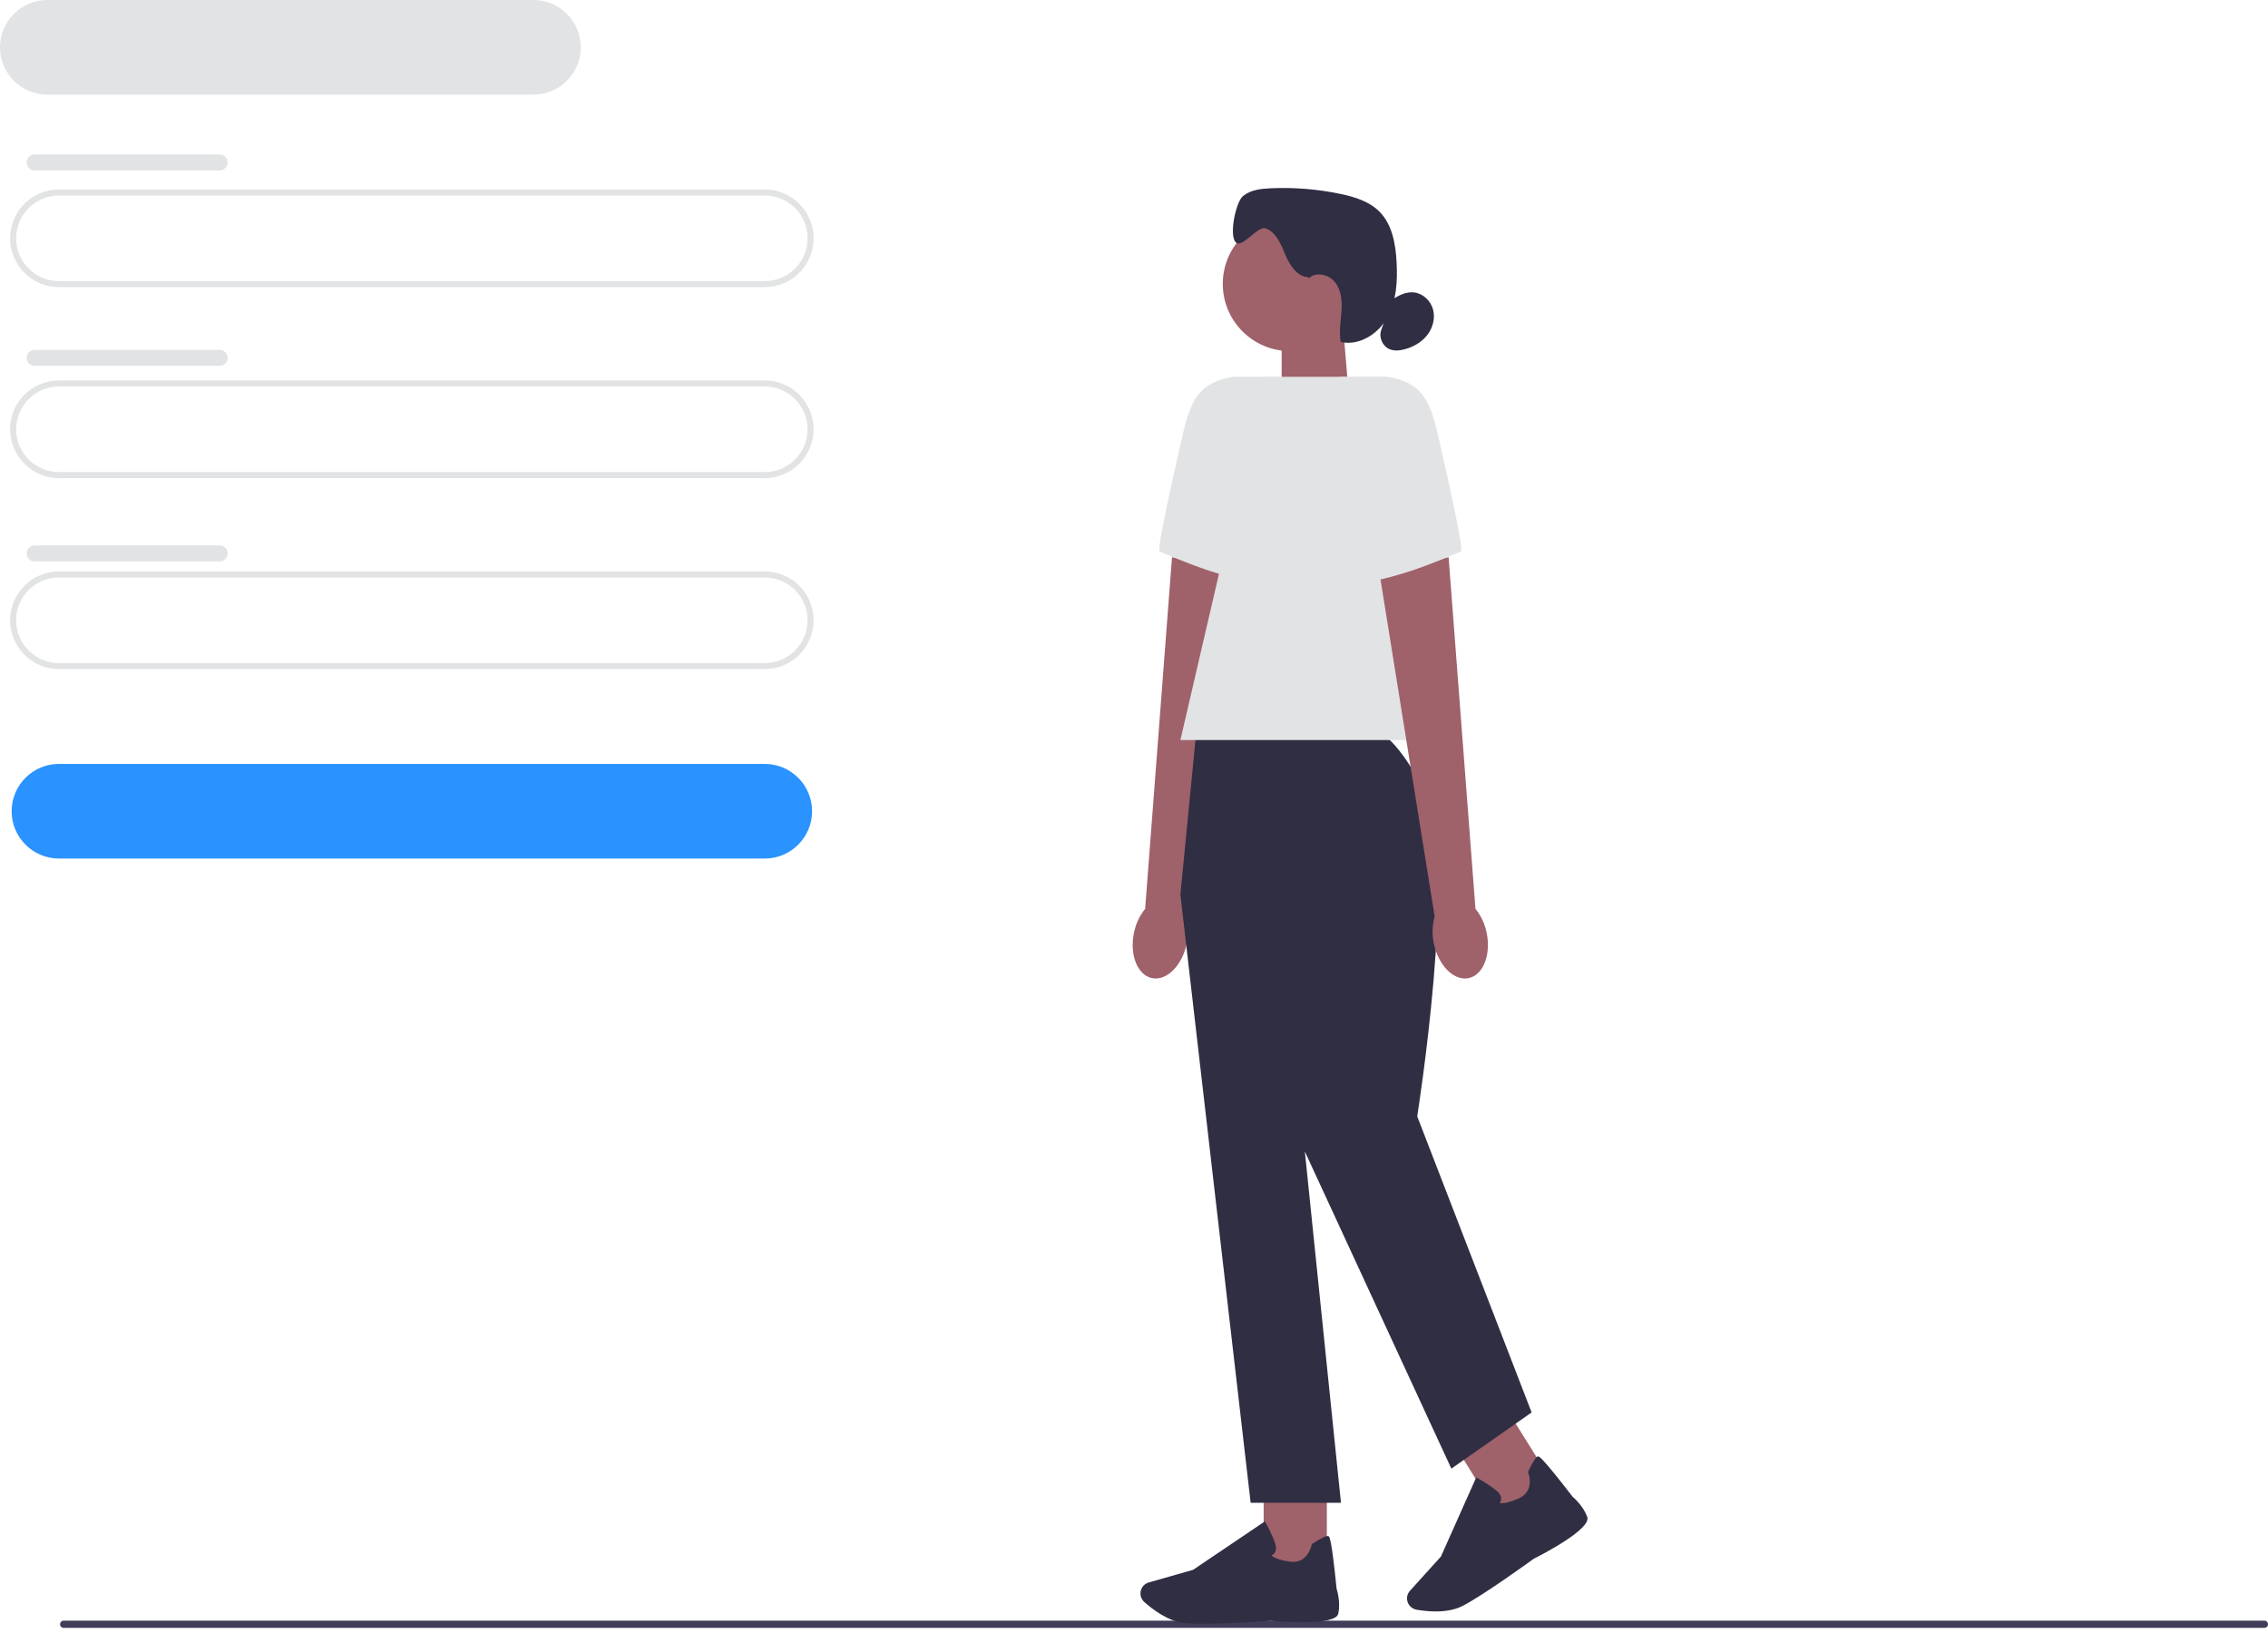 <svg width="200" height="144" viewBox="0 0 200 144" fill="none" xmlns="http://www.w3.org/2000/svg">
<g clip-path="url(#clip0_569_1399)">
<path d="M5.296 143.228C5.296 143.404 5.437 143.545 5.612 143.545H199.683C199.859 143.545 200 143.404 200 143.228C200 143.053 199.859 142.911 199.683 142.911H5.612C5.437 142.911 5.296 143.053 5.296 143.228Z" fill="#3F3D58"/>
<path d="M67.44 25.32H5.197C2.823 25.32 0.891 23.388 0.891 21.015C0.891 18.641 2.823 16.709 5.197 16.709H67.44C69.814 16.709 71.746 18.641 71.746 21.015C71.746 23.388 69.814 25.32 67.44 25.32ZM5.197 17.241C3.116 17.241 1.424 18.934 1.424 21.015C1.424 23.096 3.116 24.788 5.197 24.788H67.44C69.521 24.788 71.214 23.096 71.214 21.015C71.214 18.934 69.521 17.241 67.44 17.241H5.197Z" fill="#E2E3E4"/>
<path d="M67.44 75.708H5.197C2.895 75.708 1.025 73.837 1.025 71.536C1.025 69.234 2.895 67.363 5.197 67.363H67.44C69.742 67.363 71.613 69.234 71.613 71.536C71.613 73.837 69.742 75.708 67.44 75.708Z" fill="#2B93FF"/>
<path d="M47.043 8.345H4.173C1.871 8.345 0 6.474 0 4.173C0 1.871 1.871 0 4.173 0H47.043C49.345 0 51.215 1.871 51.215 4.173C51.215 6.474 49.345 8.345 47.043 8.345Z" fill="#E2E3E4"/>
<path d="M67.44 42.16H5.197C2.823 42.16 0.891 40.228 0.891 37.854C0.891 35.48 2.823 33.548 5.197 33.548H67.44C69.814 33.548 71.746 35.48 71.746 37.854C71.746 40.228 69.814 42.16 67.44 42.16ZM5.197 34.081C3.116 34.081 1.424 35.773 1.424 37.854C1.424 39.935 3.116 41.627 5.197 41.627H67.44C69.521 41.627 71.214 39.935 71.214 37.854C71.214 35.773 69.521 34.081 67.44 34.081H5.197Z" fill="#E2E3E4"/>
<path d="M67.44 59.002H5.197C2.823 59.002 0.891 57.07 0.891 54.696C0.891 52.322 2.823 50.391 5.197 50.391H67.44C69.814 50.391 71.746 52.322 71.746 54.696C71.746 57.07 69.814 59.002 67.44 59.002ZM5.197 50.923C3.116 50.923 1.424 52.615 1.424 54.696C1.424 56.777 3.116 58.47 5.197 58.47H67.44C69.521 58.47 71.214 56.777 71.214 54.696C71.214 52.615 69.521 50.923 67.44 50.923H5.197Z" fill="#E2E3E4"/>
<path d="M3.058 13.617H19.37C19.759 13.617 20.075 13.931 20.075 14.322C20.075 14.71 19.759 15.027 19.37 15.027H3.058C2.669 15.027 2.352 14.713 2.352 14.322C2.352 13.934 2.669 13.617 3.058 13.617Z" fill="#E2E3E4"/>
<path d="M3.058 30.855H19.37C19.759 30.855 20.075 31.169 20.075 31.558C20.075 31.947 19.759 32.263 19.37 32.263H3.058C2.669 32.263 2.352 31.949 2.352 31.561C2.352 31.172 2.669 30.855 3.058 30.855Z" fill="#E2E3E4"/>
<path d="M3.058 48.097H19.37C19.759 48.097 20.075 48.411 20.075 48.802C20.075 49.19 19.759 49.504 19.37 49.504H3.058C2.669 49.504 2.352 49.19 2.352 48.799C2.352 48.411 2.669 48.097 3.058 48.097Z" fill="#E2E3E4"/>
<path d="M118.972 35.196L113.022 37.154V28.588H118.421L118.972 35.196Z" fill="#9F616A"/>
<path d="M113.759 30.959C117.034 30.959 119.688 28.305 119.688 25.03C119.688 21.756 117.034 19.101 113.759 19.101C110.485 19.101 107.83 21.756 107.83 25.03C107.83 28.305 110.485 30.959 113.759 30.959Z" fill="#9F616A"/>
<path d="M115.388 24.442C114.395 24.413 113.743 23.41 113.357 22.494C112.971 21.579 112.575 20.528 111.654 20.15C110.901 19.841 109.573 21.93 108.98 21.374C108.36 20.794 108.964 17.816 109.621 17.281C110.278 16.746 111.178 16.642 112.024 16.603C114.089 16.507 116.167 16.674 118.193 17.098C119.446 17.358 120.734 17.752 121.639 18.657C122.783 19.807 123.076 21.539 123.158 23.16C123.243 24.817 123.148 26.552 122.341 28.003C121.535 29.453 119.848 30.523 118.23 30.153C118.067 29.275 118.232 28.373 118.296 27.479C118.358 26.587 118.294 25.624 117.748 24.913C117.205 24.203 116.04 23.921 115.406 24.551" fill="#2F2E43"/>
<path d="M122.682 26.497C123.275 26.063 123.986 25.698 124.715 25.789C125.503 25.884 126.171 26.534 126.373 27.303C126.575 28.072 126.349 28.918 125.859 29.546C125.372 30.174 124.646 30.589 123.879 30.797C123.435 30.917 122.948 30.967 122.525 30.786C121.902 30.517 121.564 29.722 121.809 29.088" fill="#2F2E43"/>
<path d="M99.993 82.281C99.597 84.229 100.323 86.009 101.611 86.257C102.899 86.504 104.264 85.123 104.658 83.175C104.826 82.398 104.799 81.594 104.581 80.828L109.485 50.292L103.352 49.137L100.983 80.139C100.48 80.767 100.142 81.501 99.993 82.284V82.281Z" fill="#9F616A"/>
<path d="M112.958 33.224H108.772C105.813 33.673 105.009 35.252 104.336 38.168C103.309 42.617 101.997 48.541 102.258 48.629C102.676 48.767 109.802 52.12 113.434 51.354L112.958 33.224Z" fill="#E2E3E4"/>
<path d="M117.006 130.49H111.433V138.396H117.006V130.49Z" fill="#9F616A"/>
<path d="M106.007 143.18C105.422 143.18 104.9 143.167 104.507 143.13C103.027 142.994 101.614 141.9 100.903 141.262C100.584 140.974 100.483 140.517 100.648 140.123C100.768 139.841 101.005 139.628 101.3 139.545L105.212 138.428L111.545 134.154L111.617 134.282C111.644 134.329 112.266 135.45 112.474 136.206C112.554 136.493 112.532 136.732 112.413 136.919C112.33 137.046 112.213 137.121 112.12 137.164C112.234 137.283 112.594 137.528 113.701 137.704C115.316 137.959 115.656 136.285 115.67 136.216L115.68 136.16L115.728 136.128C116.497 135.633 116.971 135.407 117.133 135.455C117.235 135.484 117.405 135.538 117.865 140.096C117.91 140.24 118.232 141.288 118.014 142.292C117.777 143.383 113.009 143.007 112.053 142.922C112.027 142.925 108.456 143.18 106.01 143.18H106.007Z" fill="#2F2E43"/>
<path d="M132.873 124.278L128.145 127.227L132.328 133.935L137.057 130.986L132.873 124.278Z" fill="#9F616A"/>
<path d="M126.594 142.097C125.939 142.097 125.338 142.017 124.909 141.943C124.489 141.868 124.159 141.533 124.09 141.113C124.042 140.809 124.129 140.503 124.337 140.277L127.065 137.259L130.178 130.282L130.306 130.351C130.354 130.378 131.474 130.998 132.052 131.53C132.272 131.732 132.382 131.948 132.376 132.169C132.374 132.323 132.315 132.445 132.256 132.533C132.416 132.576 132.85 132.592 133.882 132.155C135.389 131.519 134.792 129.917 134.766 129.851L134.745 129.798L134.769 129.747C135.16 128.919 135.439 128.478 135.604 128.432C135.708 128.403 135.878 128.358 138.68 131.985C138.795 132.081 139.622 132.802 139.968 133.768C140.344 134.819 136.099 137.025 135.245 137.456C135.218 137.478 130.777 140.705 128.951 141.624C128.228 141.988 127.371 142.1 126.591 142.1L126.594 142.097Z" fill="#2F2E43"/>
<path d="M121.109 64.375H105.507L104.091 78.888L110.286 132.515H118.251L115.066 101.542L127.985 129.505L135.064 124.55L124.976 98.445C124.976 98.445 128.579 75.703 125.747 70.037C122.916 64.375 121.109 64.375 121.109 64.375Z" fill="#2F2E43"/>
<path d="M128.872 65.258H104.091L111.527 33.224H122.323L128.872 65.258Z" fill="#E2E3E4"/>
<path d="M131.102 82.281C131.498 84.229 130.772 86.009 129.484 86.257C128.196 86.504 126.83 85.123 126.437 83.175C126.269 82.398 126.296 81.594 126.514 80.828L121.609 50.292L127.743 49.137L130.112 80.139C130.615 80.767 130.952 81.501 131.102 82.284V82.281Z" fill="#9F616A"/>
<path d="M118.137 33.224H122.323C125.282 33.673 126.085 35.252 126.759 38.168C127.786 42.617 129.098 48.541 128.837 48.629C128.419 48.767 121.293 52.12 117.66 51.354L118.137 33.224Z" fill="#E2E3E4"/>
</g>
<defs>
<clipPath id="clip0_569_1399">
<rect width="200" height="143.545" fill="white"/>
</clipPath>
</defs>
</svg>
